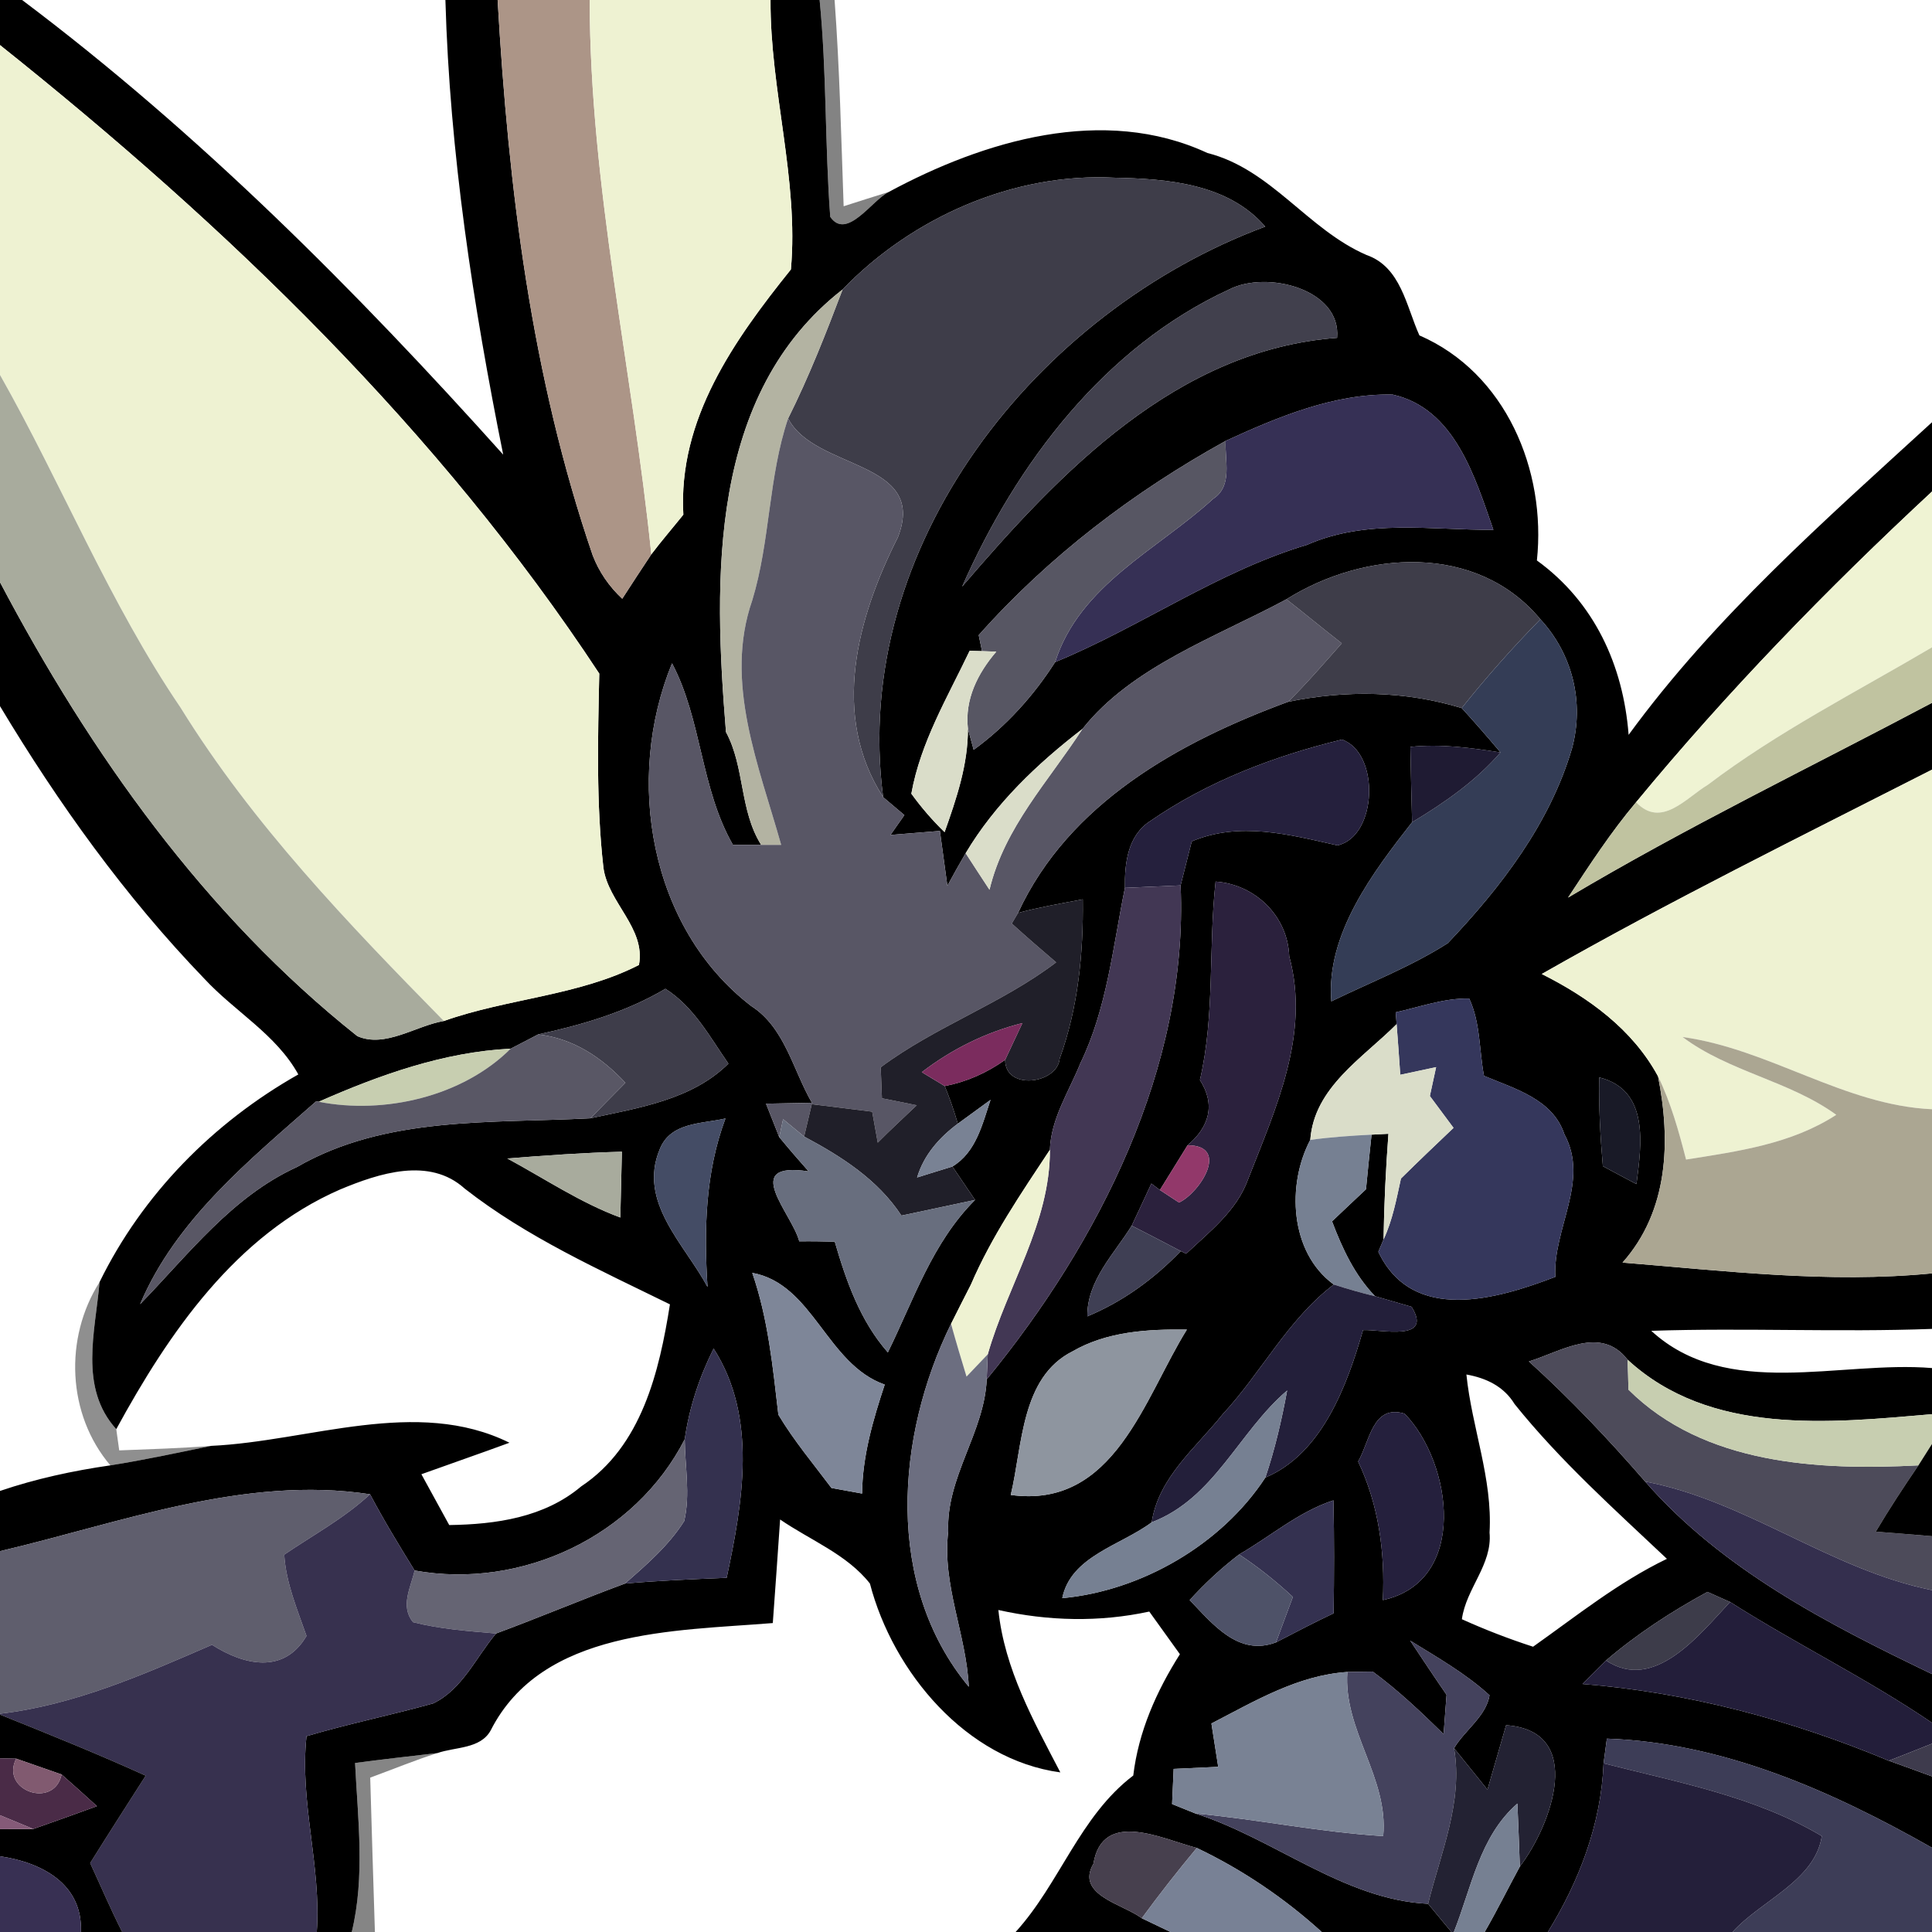 <?xml version="1.0" encoding="UTF-8" ?>
<!DOCTYPE svg PUBLIC "-//W3C//DTD SVG 1.1//EN" "http://www.w3.org/Graphics/SVG/1.1/DTD/svg11.dtd">
<svg width="111pt" height="111pt" viewBox="0 0 111 111" version="1.1" xmlns="http://www.w3.org/2000/svg">
<path fill="#000000" opacity="1.00" d=" M 0.00 0.00 L 1.27 0.00 C 11.43 7.64 20.44 16.68 28.91 26.12 C 27.18 17.51 25.84 8.81 25.59 0.00 L 28.59 0.00 C 29.21 10.80 30.53 21.62 34.05 31.90 C 34.42 32.86 34.99 33.69 35.75 34.40 C 36.16 33.76 37.00 32.48 37.42 31.85 C 38.01 31.07 38.65 30.33 39.26 29.57 C 38.95 24.08 42.18 19.54 45.44 15.48 C 45.90 10.33 44.24 5.18 44.27 0.00 L 47.09 0.00 C 47.50 4.14 47.39 8.32 47.70 12.46 C 48.65 13.83 50.10 11.50 51.06 11.03 C 56.53 8.08 63.40 6.02 69.37 8.79 C 73.04 9.72 75.12 13.18 78.51 14.65 C 80.49 15.34 80.79 17.59 81.55 19.27 C 86.51 21.42 88.85 27.02 88.30 32.20 C 91.60 34.59 93.26 38.22 93.57 42.22 C 98.51 35.45 104.85 29.89 111.00 24.26 L 111.00 28.24 C 104.97 33.84 99.24 39.74 94.00 46.09 C 92.55 47.81 91.33 49.69 90.09 51.57 C 96.89 47.52 104.02 44.08 111.00 40.38 L 111.00 44.22 C 103.48 48.05 95.91 51.78 88.58 55.96 C 91.27 57.31 93.80 59.14 95.26 61.84 C 96.00 65.57 95.86 69.57 93.22 72.54 C 99.14 73.02 105.06 73.74 111.00 73.16 L 111.00 76.35 C 105.63 76.55 100.25 76.28 94.87 76.46 C 99.23 80.46 105.69 78.16 111.00 78.60 L 111.00 81.25 C 105.09 81.76 98.26 82.49 93.51 78.12 C 91.97 76.13 89.71 77.64 87.84 78.22 C 90.22 80.37 92.42 82.70 94.52 85.12 C 98.95 90.19 105.03 93.31 111.00 96.18 L 111.00 98.98 C 107.27 96.44 103.20 94.46 99.40 92.04 L 98.10 91.46 C 96.04 92.58 94.06 93.87 92.27 95.40 C 91.82 95.84 91.37 96.30 90.92 96.75 C 97.00 97.24 102.90 98.81 108.52 101.16 C 109.14 101.38 110.38 101.83 111.00 102.06 L 111.00 106.16 C 105.27 102.91 99.00 100.12 92.32 99.89 L 92.13 101.31 C 91.99 104.79 90.74 108.06 88.93 111.00 L 85.30 111.00 C 86.01 109.77 86.64 108.49 87.32 107.24 C 89.14 104.86 91.12 99.44 86.53 99.12 C 86.17 100.35 85.82 101.59 85.46 102.82 C 84.82 102.03 84.18 101.23 83.54 100.44 C 84.16 99.40 85.38 98.61 85.58 97.40 C 84.21 96.15 82.59 95.23 81.02 94.26 C 81.71 95.30 82.40 96.34 83.11 97.37 C 83.07 97.93 82.98 99.06 82.94 99.63 C 81.64 98.36 80.33 97.11 78.87 96.04 L 77.41 96.06 C 74.56 96.25 72.08 97.74 69.60 99.02 C 69.73 99.85 69.86 100.68 69.99 101.51 C 69.35 101.54 68.07 101.60 67.43 101.63 C 67.41 102.13 67.36 103.14 67.34 103.65 C 67.68 103.78 68.34 104.06 68.68 104.19 C 73.23 105.65 77.23 109.15 82.05 109.38 C 82.39 109.79 83.06 110.60 83.39 111.00 L 75.94 111.00 C 73.79 109.05 71.38 107.42 68.76 106.17 C 66.80 105.67 63.35 103.91 62.82 107.08 C 61.77 108.88 64.56 109.41 65.60 110.21 C 66.02 110.41 66.84 110.80 67.25 111.00 L 58.35 111.00 C 60.89 108.21 62.03 104.35 65.11 102.01 C 65.41 99.49 66.44 97.17 67.79 95.04 C 67.35 94.43 66.47 93.20 66.03 92.59 C 63.16 93.21 60.23 93.14 57.36 92.50 C 57.71 95.89 59.38 98.87 60.92 101.83 C 55.52 101.10 51.31 96.08 49.98 90.98 C 48.66 89.30 46.55 88.49 44.82 87.30 C 44.68 89.28 44.55 91.27 44.40 93.25 C 38.75 93.71 31.15 93.59 28.19 99.42 C 27.60 100.49 26.16 100.36 25.13 100.72 C 23.56 100.90 21.98 101.08 20.40 101.29 C 20.56 104.52 20.98 107.81 20.21 111.00 L 18.20 111.00 C 18.47 107.22 17.20 103.53 17.61 99.75 C 20.01 99.04 22.47 98.54 24.88 97.87 C 26.55 97.08 27.35 95.21 28.50 93.85 C 30.99 92.93 33.42 91.90 35.91 90.98 C 37.85 90.81 39.80 90.73 41.75 90.65 C 42.67 86.33 43.54 81.44 41.00 77.48 C 40.18 79.12 39.60 80.87 39.34 82.69 C 36.49 88.27 29.96 91.34 23.82 90.23 C 22.93 88.79 22.05 87.34 21.26 85.85 C 14.04 84.75 6.94 87.49 0.00 89.12 L 0.00 85.66 C 2.06 84.96 4.19 84.50 6.34 84.19 C 8.28 83.88 10.20 83.47 12.13 83.07 C 17.76 82.81 23.93 80.25 29.27 82.89 C 27.59 83.51 25.90 84.09 24.21 84.70 C 24.61 85.43 25.41 86.89 25.81 87.62 C 28.49 87.58 31.27 87.19 33.39 85.40 C 36.87 83.09 37.88 78.80 38.49 74.94 C 34.44 72.95 30.28 71.09 26.70 68.29 C 24.67 66.45 21.77 67.41 19.54 68.34 C 13.55 70.95 9.70 76.57 6.68 82.11 C 4.52 79.73 5.48 76.50 5.72 73.66 C 8.19 68.61 12.26 64.49 17.14 61.73 C 15.87 59.43 13.49 58.12 11.74 56.23 C 7.20 51.52 3.36 46.17 0.00 40.57 L 0.00 33.45 C 5.18 43.27 11.77 52.57 20.53 59.53 C 22.13 60.23 23.89 58.93 25.50 58.66 C 29.17 57.36 33.26 57.21 36.71 55.44 C 37.11 53.33 34.94 51.86 34.67 49.86 C 34.25 46.16 34.35 42.42 34.43 38.70 C 25.22 24.71 13.04 12.99 0.00 2.59 L 0.00 0.00 M 48.41 16.63 C 40.69 22.65 40.99 33.26 41.71 42.06 C 42.80 44.08 42.48 46.55 43.73 48.54 C 43.33 48.54 42.52 48.54 42.11 48.54 C 40.25 45.30 40.32 41.33 38.61 38.11 C 35.88 44.76 37.31 53.30 43.16 57.80 C 45.10 59.04 45.56 61.49 46.65 63.36 C 45.99 63.37 44.67 63.40 44.01 63.41 C 44.20 63.89 44.58 64.85 44.77 65.33 C 45.32 66.00 45.88 66.65 46.46 67.30 C 42.48 66.70 45.51 69.72 45.92 71.32 C 46.59 71.31 47.27 71.32 47.96 71.34 C 48.62 73.61 49.42 75.89 51.01 77.70 C 52.50 74.67 53.56 71.40 56.02 68.94 C 55.69 68.46 55.04 67.50 54.72 67.02 C 56.08 66.20 56.44 64.59 56.91 63.19 C 56.44 63.53 55.50 64.22 55.03 64.56 C 54.82 63.83 54.57 63.11 54.28 62.40 C 55.55 62.15 56.70 61.64 57.75 60.89 C 57.74 62.68 60.75 62.27 60.88 60.83 C 61.94 57.91 62.25 54.77 62.21 51.67 C 60.96 51.91 59.71 52.12 58.49 52.45 C 61.41 46.13 67.76 42.62 74.01 40.32 C 77.34 39.64 80.71 39.69 83.98 40.68 C 84.74 41.51 85.48 42.36 86.21 43.23 C 84.49 42.96 82.77 42.73 81.03 42.91 C 81.06 44.36 81.09 45.80 81.13 47.24 C 78.88 50.11 76.17 53.69 76.49 57.53 C 78.73 56.44 81.08 55.53 83.18 54.19 C 86.24 50.97 89.05 47.31 90.32 42.99 C 91.03 40.35 90.35 37.58 88.50 35.58 C 84.85 31.18 78.39 31.62 73.91 34.43 C 69.90 36.59 65.03 38.29 62.19 41.88 C 59.59 43.88 57.17 46.18 55.48 49.02 C 55.12 49.64 54.77 50.26 54.43 50.89 C 54.32 50.10 54.11 48.53 54.00 47.74 C 53.29 47.80 51.87 47.91 51.16 47.97 L 51.96 46.83 L 50.74 45.80 C 48.85 31.36 59.59 17.88 72.69 13.02 C 70.57 10.55 67.08 10.27 64.03 10.21 C 58.22 9.91 52.39 12.50 48.41 16.63 M 70.62 16.63 C 63.46 19.93 58.40 26.62 55.28 33.70 C 60.91 27.12 67.61 20.10 76.82 19.41 C 77.07 16.61 72.78 15.52 70.62 16.63 M 70.42 25.33 C 65.12 28.26 60.26 31.96 56.23 36.49 L 56.42 37.41 L 55.71 37.39 C 54.44 40.06 52.89 42.64 52.36 45.60 C 52.93 46.39 53.57 47.13 54.27 47.81 C 54.95 45.89 55.62 43.93 55.61 41.87 L 55.94 43.08 C 57.80 41.73 59.39 39.97 60.62 38.04 C 65.53 36.02 69.95 32.84 75.10 31.30 C 78.51 29.80 82.22 30.46 85.80 30.44 C 84.75 27.43 83.58 23.46 80.01 22.67 C 76.65 22.60 73.43 23.95 70.42 25.33 M 66.09 47.17 C 64.79 48.00 64.61 49.60 64.63 51.01 C 63.94 54.40 63.60 57.94 62.07 61.09 C 61.42 62.71 60.38 64.26 60.32 66.06 C 58.67 68.56 56.97 71.04 55.78 73.81 C 55.49 74.37 54.92 75.50 54.64 76.06 C 51.46 82.54 50.82 91.07 55.66 96.91 C 55.52 93.89 54.11 91.04 54.48 87.98 C 54.35 84.87 56.56 82.29 56.69 79.25 C 63.13 71.39 68.28 61.32 67.83 50.87 C 67.99 50.24 68.31 48.97 68.47 48.34 C 71.22 47.18 74.07 47.95 76.84 48.57 C 79.13 48.07 79.31 43.27 77.10 42.49 C 73.22 43.43 69.39 44.89 66.09 47.17 M 69.84 50.65 C 69.42 54.45 69.81 58.31 68.94 62.05 C 69.86 63.48 69.46 64.76 68.23 65.80 C 67.83 66.44 67.04 67.73 66.64 68.37 L 66.15 68.00 C 65.78 68.81 65.40 69.61 65.02 70.42 C 64.01 72.05 62.45 73.57 62.47 75.63 C 64.52 74.78 66.31 73.47 67.84 71.88 L 68.15 72.03 C 69.49 70.77 71.05 69.57 71.70 67.77 C 73.29 63.69 75.29 59.42 74.07 54.94 C 73.99 52.64 72.12 50.81 69.84 50.65 M 30.92 59.43 C 30.53 59.63 29.74 60.05 29.34 60.25 C 25.49 60.44 21.81 61.76 18.31 63.30 L 18.17 63.27 C 14.31 66.67 10.11 70.07 8.05 74.93 C 10.83 72.07 13.33 68.75 17.06 67.05 C 22.17 64.10 28.25 64.55 33.92 64.25 C 36.69 63.65 39.75 63.19 41.85 61.11 C 40.78 59.57 39.86 57.84 38.23 56.81 C 35.98 58.14 33.46 58.88 30.92 59.43 M 80.19 58.16 L 80.24 58.84 C 78.30 60.79 75.50 62.47 75.28 65.49 C 73.93 68.03 74.08 71.94 76.63 73.80 C 73.98 75.82 72.48 78.85 70.25 81.25 C 68.71 83.18 66.56 84.88 66.17 87.46 C 64.40 88.79 61.52 89.40 61.03 91.82 C 65.58 91.40 70.18 88.74 72.70 84.89 C 75.95 83.52 77.39 79.62 78.31 76.42 C 79.29 76.36 82.36 77.12 81.10 75.08 C 80.58 74.93 79.53 74.62 79.00 74.47 C 77.83 73.26 77.12 71.73 76.53 70.17 C 77.01 69.71 77.99 68.79 78.48 68.33 C 78.58 67.28 78.69 66.23 78.80 65.19 L 79.77 65.14 C 79.62 67.16 79.52 69.18 79.49 71.21 L 79.19 71.92 C 81.16 76.07 86.02 74.64 89.36 73.36 C 89.21 70.60 91.34 67.86 89.88 65.17 C 89.21 63.14 87.01 62.55 85.26 61.81 C 84.98 60.34 85.06 58.75 84.41 57.37 C 82.97 57.34 81.59 57.85 80.19 58.16 M 91.88 61.90 C 91.85 63.60 91.94 65.30 92.09 67.00 C 92.57 67.26 93.54 67.78 94.02 68.03 C 94.31 65.76 94.78 62.62 91.88 61.90 M 37.90 66.04 C 36.64 69.07 39.34 71.49 40.65 73.94 C 40.44 70.67 40.52 67.36 41.68 64.26 C 40.30 64.58 38.52 64.46 37.90 66.04 M 29.15 66.56 C 31.30 67.72 33.34 69.10 35.64 69.95 C 35.67 68.69 35.70 67.43 35.73 66.17 C 33.53 66.23 31.34 66.38 29.15 66.56 M 43.22 73.13 C 44.13 75.76 44.40 78.53 44.72 81.28 C 45.61 82.77 46.73 84.10 47.77 85.49 C 48.21 85.57 49.09 85.73 49.53 85.81 C 49.55 83.65 50.16 81.58 50.83 79.55 C 47.48 78.37 46.73 73.77 43.22 73.13 M 61.62 77.64 C 58.65 79.13 58.75 83.07 58.07 85.89 C 64.03 86.71 65.74 80.32 68.19 76.39 C 65.95 76.36 63.61 76.49 61.62 77.64 M 84.25 78.97 C 84.56 82.02 85.76 84.95 85.58 88.05 C 85.75 89.89 84.23 91.26 83.99 93.03 C 85.32 93.63 86.69 94.16 88.08 94.61 C 90.58 92.84 92.99 90.90 95.77 89.56 C 92.74 86.70 89.63 83.92 87.02 80.67 C 86.40 79.65 85.38 79.17 84.25 78.97 M 78.03 83.97 C 79.21 86.46 79.58 89.19 79.45 91.93 C 84.38 90.86 83.45 84.06 80.70 81.22 C 78.86 80.66 78.70 82.81 78.03 83.97 M 71.19 89.31 C 70.16 90.10 69.22 90.97 68.35 91.93 C 69.67 93.30 71.15 95.18 73.31 94.36 C 74.41 93.79 75.50 93.22 76.62 92.69 C 76.65 90.52 76.66 88.36 76.61 86.20 C 74.60 86.86 73.00 88.27 71.19 89.31 Z" />
<path fill="#ac9587" opacity="1.00" d=" M 28.59 0.00 L 33.88 0.00 C 33.89 10.70 36.34 21.23 37.42 31.85 C 37.00 32.48 36.16 33.76 35.75 34.40 C 34.99 33.69 34.42 32.86 34.05 31.90 C 30.53 21.62 29.21 10.80 28.59 0.00 Z" />
<path fill="#eef2d2" opacity="1.00" d=" M 33.88 0.00 L 44.27 0.00 C 44.24 5.18 45.90 10.33 45.44 15.48 C 42.18 19.54 38.95 24.08 39.26 29.57 C 38.65 30.33 38.01 31.07 37.42 31.85 C 36.34 21.23 33.89 10.70 33.88 0.00 Z" />
<path fill="#030303" opacity="0.49" d=" M 47.09 0.00 L 47.95 0.00 C 48.24 3.94 48.33 7.90 48.47 11.85 C 49.12 11.64 50.41 11.23 51.06 11.03 C 50.10 11.50 48.65 13.83 47.70 12.46 C 47.39 8.32 47.50 4.14 47.09 0.00 Z" />
<path fill="#eef2d2" opacity="1.00" d=" M 0.00 2.59 C 13.04 12.99 25.22 24.71 34.43 38.70 C 34.35 42.42 34.25 46.16 34.67 49.86 C 34.94 51.86 37.11 53.33 36.71 55.44 C 33.26 57.21 29.17 57.36 25.50 58.66 C 20.00 53.06 14.52 47.36 10.37 40.65 C 6.28 34.63 3.57 27.85 0.00 21.54 L 0.00 2.59 Z" />
<path fill="#3e3d49" opacity="1.00" d=" M 48.41 16.63 C 52.39 12.50 58.22 9.91 64.03 10.21 C 67.08 10.27 70.57 10.55 72.69 13.02 C 59.59 17.88 48.85 31.36 50.74 45.80 C 47.70 41.08 49.26 35.48 51.59 30.86 C 53.31 26.41 46.81 27.03 45.28 24.04 C 46.48 21.64 47.46 19.14 48.41 16.63 Z" />
<path fill="#41404d" opacity="1.00" d=" M 70.62 16.63 C 72.78 15.52 77.07 16.61 76.82 19.41 C 67.61 20.10 60.91 27.12 55.28 33.70 C 58.40 26.62 63.46 19.93 70.62 16.63 Z" />
<path fill="#b3b3a2" opacity="1.00" d=" M 41.71 42.06 C 40.99 33.26 40.69 22.65 48.41 16.63 C 47.46 19.14 46.48 21.64 45.28 24.04 C 44.14 27.42 44.26 31.07 43.22 34.49 C 41.58 39.20 43.61 44.01 44.88 48.54 C 44.59 48.54 44.02 48.54 43.73 48.54 C 42.48 46.55 42.80 44.08 41.71 42.06 Z" />
<path fill="#a8ab9d" opacity="1.00" d=" M 0.00 21.54 C 3.57 27.85 6.28 34.63 10.37 40.65 C 14.52 47.36 20.00 53.06 25.50 58.66 C 23.89 58.93 22.13 60.23 20.53 59.53 C 11.77 52.57 5.18 43.27 0.00 33.45 L 0.00 21.54 Z" />
<path fill="#363055" opacity="1.00" d=" M 70.42 25.33 C 73.43 23.95 76.65 22.60 80.01 22.67 C 83.58 23.46 84.75 27.43 85.80 30.44 C 82.22 30.46 78.51 29.80 75.10 31.30 C 69.95 32.84 65.53 36.02 60.62 38.04 C 62.04 33.59 66.49 31.60 69.70 28.66 C 70.85 27.91 70.35 26.44 70.42 25.33 Z" />
<path fill="#585665" opacity="1.00" d=" M 43.22 34.49 C 44.26 31.07 44.14 27.42 45.28 24.04 C 46.81 27.03 53.31 26.41 51.59 30.86 C 49.26 35.48 47.70 41.08 50.74 45.80 L 51.96 46.83 L 51.16 47.97 C 51.87 47.91 53.29 47.80 54.00 47.74 C 54.11 48.53 54.32 50.10 54.43 50.89 C 54.77 50.26 55.12 49.64 55.48 49.02 C 55.82 49.55 56.51 50.60 56.85 51.12 C 57.71 47.52 60.26 44.87 62.19 41.88 C 65.03 38.29 69.90 36.59 73.91 34.43 C 74.98 35.26 76.02 36.13 77.09 36.96 C 76.08 38.10 75.09 39.25 74.01 40.32 C 67.76 42.62 61.41 46.13 58.49 52.45 C 58.40 52.60 58.22 52.91 58.13 53.06 C 58.97 53.82 59.82 54.56 60.68 55.29 C 57.55 57.67 53.75 58.97 50.60 61.32 C 50.62 61.77 50.65 62.65 50.67 63.10 C 51.17 63.20 52.17 63.40 52.67 63.50 C 51.93 64.21 51.16 64.91 50.43 65.65 C 50.35 65.20 50.19 64.31 50.11 63.87 C 49.24 63.76 47.51 63.55 46.64 63.44 L 46.20 65.30 C 45.90 65.05 45.29 64.55 44.99 64.30 L 44.77 65.33 C 44.58 64.85 44.20 63.89 44.01 63.41 C 44.67 63.40 45.99 63.37 46.65 63.36 C 45.56 61.49 45.10 59.04 43.16 57.80 C 37.31 53.30 35.88 44.76 38.61 38.11 C 40.32 41.33 40.25 45.30 42.11 48.54 C 42.52 48.54 43.33 48.54 43.73 48.54 C 44.02 48.54 44.59 48.54 44.88 48.54 C 43.61 44.01 41.58 39.20 43.22 34.49 Z" />
<path fill="#575663" opacity="1.00" d=" M 56.23 36.49 C 60.26 31.96 65.12 28.26 70.42 25.33 C 70.35 26.44 70.85 27.91 69.70 28.66 C 66.49 31.60 62.04 33.59 60.62 38.04 C 59.39 39.97 57.80 41.73 55.94 43.08 L 55.61 41.87 C 55.42 40.18 56.17 38.69 57.24 37.44 C 57.03 37.43 56.62 37.42 56.42 37.41 L 56.23 36.49 Z" />
<path fill="#eff3d3" opacity="1.00" d=" M 94.00 46.09 C 99.24 39.74 104.97 33.84 111.00 28.24 L 111.00 37.19 C 106.66 39.75 102.14 42.04 98.12 45.09 C 96.89 45.82 95.45 47.62 94.00 46.09 Z" />
<path fill="#3e3d49" opacity="1.00" d=" M 73.91 34.43 C 78.39 31.62 84.85 31.18 88.50 35.58 C 86.91 37.20 85.40 38.90 83.98 40.68 C 80.71 39.69 77.34 39.64 74.01 40.32 C 75.09 39.25 76.08 38.10 77.09 36.96 C 76.02 36.13 74.98 35.26 73.91 34.43 Z" />
<path fill="#343d56" opacity="1.00" d=" M 88.50 35.58 C 90.35 37.58 91.03 40.35 90.32 42.99 C 89.05 47.31 86.24 50.97 83.18 54.19 C 81.08 55.53 78.73 56.44 76.49 57.53 C 76.17 53.69 78.88 50.11 81.13 47.24 C 82.99 46.12 84.78 44.88 86.21 43.23 C 85.48 42.36 84.74 41.51 83.98 40.68 C 85.40 38.90 86.91 37.20 88.50 35.58 Z" />
<path fill="#daddc9" opacity="1.00" d=" M 55.71 37.39 L 56.42 37.41 C 56.62 37.42 57.03 37.43 57.24 37.44 C 56.17 38.69 55.42 40.18 55.61 41.87 C 55.62 43.93 54.95 45.89 54.27 47.81 C 53.57 47.13 52.93 46.39 52.36 45.60 C 52.89 42.64 54.44 40.06 55.71 37.39 Z" />
<path fill="#c0c3a0" opacity="1.00" d=" M 98.12 45.09 C 102.14 42.04 106.66 39.75 111.00 37.19 L 111.00 40.38 C 104.02 44.08 96.89 47.52 90.09 51.57 C 91.33 49.69 92.55 47.81 94.00 46.09 C 95.45 47.62 96.89 45.82 98.12 45.09 Z" />
<path fill="#daddc9" opacity="1.00" d=" M 55.48 49.02 C 57.17 46.18 59.59 43.88 62.19 41.88 C 60.26 44.87 57.71 47.52 56.85 51.12 C 56.51 50.60 55.82 49.55 55.48 49.02 Z" />
<path fill="#25203d" opacity="1.00" d=" M 66.09 47.17 C 69.39 44.89 73.22 43.43 77.10 42.49 C 79.31 43.27 79.13 48.07 76.84 48.57 C 74.07 47.95 71.22 47.18 68.47 48.34 C 68.31 48.97 67.99 50.24 67.83 50.87 C 67.03 50.91 65.43 50.97 64.63 51.01 C 64.61 49.60 64.79 48.00 66.09 47.17 Z" />
<path fill="#1f1b33" opacity="1.00" d=" M 81.03 42.91 C 82.77 42.73 84.49 42.96 86.21 43.23 C 84.78 44.88 82.99 46.12 81.13 47.24 C 81.09 45.80 81.06 44.36 81.03 42.91 Z" />
<path fill="#eef2d2" opacity="1.00" d=" M 88.58 55.96 C 95.91 51.78 103.48 48.05 111.00 44.22 L 111.00 63.73 C 105.95 63.50 101.67 60.27 96.67 59.58 C 99.35 61.59 102.80 62.09 105.50 64.05 C 102.92 65.73 99.84 66.15 96.87 66.62 C 96.45 64.99 96.00 63.36 95.26 61.84 C 93.80 59.14 91.27 57.31 88.58 55.96 Z" />
<path fill="#423754" opacity="1.00" d=" M 64.63 51.01 C 65.43 50.97 67.03 50.91 67.83 50.87 C 68.28 61.32 63.13 71.39 56.69 79.25 L 56.75 77.81 C 57.87 73.87 60.34 70.27 60.32 66.06 C 60.38 64.26 61.42 62.71 62.07 61.09 C 63.60 57.94 63.94 54.40 64.63 51.01 Z" />
<path fill="#2b213d" opacity="1.00" d=" M 69.84 50.65 C 72.12 50.81 73.99 52.64 74.07 54.94 C 75.29 59.42 73.29 63.69 71.70 67.77 C 71.05 69.57 69.49 70.77 68.15 72.03 L 67.84 71.88 C 67.14 71.51 65.73 70.78 65.02 70.42 C 65.40 69.61 65.78 68.81 66.15 68.00 L 66.64 68.37 C 66.91 68.55 67.46 68.91 67.74 69.09 C 68.95 68.52 70.68 65.81 68.23 65.80 C 69.46 64.76 69.86 63.48 68.94 62.05 C 69.81 58.31 69.42 54.45 69.84 50.65 Z" />
<path fill="#201f29" opacity="1.00" d=" M 58.13 53.06 C 58.22 52.91 58.40 52.60 58.49 52.45 C 59.71 52.12 60.96 51.91 62.21 51.67 C 62.25 54.77 61.94 57.91 60.88 60.83 C 60.75 62.27 57.74 62.68 57.75 60.89 C 58.00 60.36 58.49 59.31 58.74 58.78 C 56.63 59.31 54.68 60.28 52.96 61.60 C 53.29 61.80 53.95 62.20 54.28 62.40 C 54.57 63.11 54.82 63.83 55.03 64.56 C 53.97 65.35 53.08 66.35 52.69 67.65 C 53.19 67.49 54.21 67.18 54.72 67.02 C 55.04 67.50 55.69 68.46 56.02 68.94 C 54.61 69.24 53.20 69.54 51.79 69.84 C 50.43 67.77 48.34 66.44 46.20 65.30 L 46.64 63.44 C 47.51 63.55 49.24 63.76 50.11 63.87 C 50.19 64.31 50.35 65.20 50.43 65.65 C 51.16 64.91 51.93 64.21 52.67 63.50 C 52.17 63.40 51.17 63.20 50.67 63.10 C 50.65 62.65 50.62 61.77 50.60 61.32 C 53.75 58.97 57.55 57.67 60.68 55.29 C 59.82 54.56 58.97 53.82 58.13 53.06 Z" />
<path fill="#3e3d4a" opacity="1.00" d=" M 30.92 59.43 C 33.46 58.88 35.98 58.14 38.23 56.81 C 39.86 57.84 40.78 59.57 41.85 61.11 C 39.75 63.19 36.69 63.65 33.92 64.25 C 34.59 63.56 35.26 62.89 35.93 62.21 C 34.58 60.76 32.94 59.66 30.92 59.43 Z" />
<path fill="#35375c" opacity="1.00" d=" M 80.19 58.16 C 81.59 57.85 82.97 57.34 84.41 57.37 C 85.06 58.75 84.98 60.34 85.26 61.81 C 87.01 62.55 89.21 63.14 89.88 65.17 C 91.34 67.86 89.21 70.60 89.36 73.36 C 86.02 74.64 81.16 76.07 79.19 71.92 L 79.49 71.21 C 80.01 70.10 80.23 68.89 80.49 67.71 C 81.48 66.73 82.50 65.76 83.51 64.80 C 83.17 64.35 82.49 63.43 82.15 62.97 C 82.24 62.56 82.42 61.73 82.51 61.31 C 81.99 61.42 80.97 61.64 80.45 61.75 C 80.40 61.02 80.30 59.57 80.24 58.84 L 80.19 58.16 Z" />
<path fill="#7b2c5e" opacity="1.00" d=" M 52.96 61.60 C 54.68 60.28 56.63 59.31 58.74 58.78 C 58.49 59.31 58.00 60.36 57.75 60.89 C 56.70 61.64 55.55 62.15 54.28 62.40 C 53.95 62.20 53.29 61.80 52.96 61.60 Z" />
<path fill="#daddc9" opacity="1.00" d=" M 75.28 65.49 C 75.50 62.47 78.30 60.79 80.24 58.84 C 80.30 59.57 80.40 61.02 80.45 61.75 C 80.97 61.64 81.99 61.42 82.51 61.31 C 82.42 61.73 82.24 62.56 82.15 62.97 C 82.49 63.43 83.17 64.35 83.51 64.80 C 82.50 65.76 81.48 66.73 80.49 67.71 C 80.23 68.89 80.01 70.10 79.49 71.21 C 79.52 69.18 79.62 67.16 79.77 65.14 L 78.80 65.19 C 77.62 65.25 76.45 65.33 75.28 65.49 Z" />
<path fill="#aba692" opacity="1.00" d=" M 96.67 59.58 C 101.67 60.27 105.95 63.50 111.00 63.73 L 111.00 73.16 C 105.06 73.74 99.14 73.02 93.22 72.54 C 95.86 69.57 96.00 65.57 95.26 61.84 C 96.00 63.36 96.45 64.99 96.87 66.62 C 99.84 66.15 102.92 65.73 105.50 64.05 C 102.80 62.09 99.35 61.59 96.67 59.58 Z" />
<path fill="#c7ceb0" opacity="1.00" d=" M 18.31 63.30 C 21.81 61.76 25.49 60.44 29.34 60.25 C 26.57 63.01 22.08 64.04 18.31 63.30 Z" />
<path fill="#595765" opacity="1.00" d=" M 29.34 60.25 C 29.74 60.05 30.53 59.63 30.92 59.43 C 32.94 59.66 34.58 60.76 35.93 62.21 C 35.26 62.89 34.59 63.56 33.92 64.25 C 28.25 64.55 22.17 64.10 17.06 67.05 C 13.33 68.75 10.83 72.07 8.05 74.93 C 10.11 70.07 14.31 66.67 18.17 63.27 L 18.31 63.30 C 22.08 64.04 26.57 63.01 29.34 60.25 Z" />
<path fill="#191a27" opacity="1.00" d=" M 91.88 61.90 C 94.78 62.62 94.31 65.76 94.02 68.03 C 93.54 67.78 92.57 67.26 92.09 67.00 C 91.94 65.30 91.85 63.60 91.88 61.90 Z" />
<path fill="#798294" opacity="1.00" d=" M 55.03 64.56 C 55.50 64.22 56.44 63.53 56.91 63.19 C 56.44 64.59 56.08 66.20 54.72 67.02 C 54.21 67.18 53.19 67.49 52.69 67.65 C 53.08 66.35 53.97 65.35 55.03 64.56 Z" />
<path fill="#444c65" opacity="1.00" d=" M 37.90 66.04 C 38.52 64.46 40.30 64.58 41.68 64.26 C 40.52 67.36 40.44 70.67 40.65 73.94 C 39.34 71.49 36.64 69.07 37.90 66.04 Z" />
<path fill="#686e7e" opacity="1.00" d=" M 44.99 64.30 C 45.29 64.55 45.90 65.05 46.20 65.30 C 48.34 66.44 50.43 67.77 51.79 69.84 C 53.20 69.54 54.61 69.24 56.02 68.94 C 53.56 71.40 52.50 74.67 51.01 77.70 C 49.42 75.89 48.62 73.61 47.96 71.34 C 47.27 71.32 46.59 71.31 45.92 71.32 C 45.51 69.72 42.48 66.70 46.46 67.30 C 45.88 66.65 45.32 66.00 44.77 65.33 L 44.99 64.30 Z" />
<path fill="#768092" opacity="1.00" d=" M 75.28 65.49 C 76.45 65.33 77.62 65.25 78.80 65.19 C 78.69 66.23 78.58 67.28 78.48 68.33 C 77.99 68.79 77.01 69.71 76.53 70.17 C 77.12 71.73 77.83 73.26 79.00 74.47 C 78.20 74.28 77.41 74.05 76.63 73.80 C 74.08 71.94 73.93 68.03 75.28 65.49 Z" />
<path fill="#a8ab9d" opacity="1.00" d=" M 29.15 66.56 C 31.34 66.38 33.53 66.23 35.73 66.17 C 35.70 67.43 35.67 68.69 35.64 69.95 C 33.34 69.10 31.30 67.72 29.15 66.56 Z" />
<path fill="#eef2d2" opacity="1.00" d=" M 60.32 66.06 C 60.34 70.27 57.87 73.87 56.75 77.81 C 56.44 78.13 55.83 78.77 55.53 79.09 C 55.22 78.08 54.92 77.07 54.64 76.06 C 54.92 75.50 55.49 74.37 55.78 73.81 C 56.97 71.04 58.67 68.56 60.32 66.06 Z" />
<path fill="#92386a" opacity="1.00" d=" M 68.23 65.80 C 70.68 65.81 68.95 68.52 67.74 69.09 C 67.46 68.91 66.91 68.55 66.64 68.37 C 67.04 67.73 67.83 66.44 68.23 65.80 Z" />
<path fill="#3f3f54" opacity="1.00" d=" M 62.47 75.63 C 62.45 73.57 64.01 72.05 65.02 70.42 C 65.73 70.78 67.14 71.51 67.84 71.88 C 66.31 73.47 64.52 74.78 62.47 75.63 Z" />
<path fill="#7e8698" opacity="1.00" d=" M 43.22 73.13 C 46.73 73.77 47.48 78.37 50.83 79.55 C 50.16 81.58 49.55 83.65 49.53 85.81 C 49.09 85.73 48.21 85.57 47.77 85.49 C 46.73 84.10 45.61 82.77 44.72 81.28 C 44.40 78.53 44.13 75.76 43.22 73.13 Z" />
<path fill="#000001" opacity="0.44" d=" M 6.34 84.19 C 3.85 81.26 3.68 76.87 5.72 73.66 C 5.48 76.50 4.52 79.73 6.68 82.11 C 6.72 82.42 6.81 83.02 6.85 83.33 C 8.61 83.26 10.37 83.21 12.13 83.07 C 10.20 83.47 8.28 83.88 6.34 84.19 Z" />
<path fill="#231f3a" opacity="1.00" d=" M 76.63 73.80 C 77.41 74.05 78.20 74.28 79.00 74.47 C 79.53 74.62 80.58 74.93 81.10 75.08 C 82.36 77.12 79.29 76.36 78.31 76.42 C 77.39 79.62 75.95 83.52 72.70 84.89 C 73.25 83.26 73.64 81.58 73.95 79.89 C 71.17 82.26 69.77 86.09 66.17 87.46 C 66.56 84.88 68.71 83.18 70.25 81.25 C 72.48 78.85 73.98 75.82 76.63 73.80 Z" />
<path fill="#6c6e80" opacity="1.00" d=" M 55.66 96.91 C 50.82 91.07 51.46 82.54 54.64 76.06 C 54.92 77.07 55.22 78.08 55.53 79.09 C 55.83 78.77 56.44 78.13 56.75 77.81 L 56.69 79.25 C 56.56 82.29 54.35 84.87 54.48 87.98 C 54.11 91.04 55.52 93.89 55.66 96.91 Z" />
<path fill="#8e959f" opacity="1.00" d=" M 61.62 77.64 C 63.61 76.49 65.95 76.36 68.19 76.39 C 65.74 80.32 64.03 86.71 58.07 85.89 C 58.75 83.07 58.65 79.13 61.62 77.64 Z" />
<path fill="#4d4b5a" opacity="1.00" d=" M 87.84 78.22 C 89.71 77.64 91.97 76.13 93.51 78.12 C 93.53 78.55 93.55 79.41 93.56 79.84 C 97.89 84.15 104.47 84.49 110.22 84.19 C 109.37 85.44 108.54 86.70 107.77 88.00 C 108.58 88.06 110.19 88.19 111.00 88.26 L 111.00 91.36 C 105.15 90.18 100.35 86.23 94.52 85.12 C 92.42 82.70 90.22 80.37 87.84 78.22 Z" />
<path fill="#34314f" opacity="1.00" d=" M 39.34 82.69 C 39.60 80.87 40.18 79.12 41.00 77.48 C 43.54 81.44 42.67 86.33 41.75 90.65 C 39.80 90.73 37.85 90.81 35.91 90.98 C 37.14 89.90 38.42 88.80 39.31 87.39 C 39.67 85.85 39.35 84.25 39.34 82.69 Z" />
<path fill="#c7ceb0" opacity="1.00" d=" M 93.56 79.84 C 93.55 79.41 93.53 78.55 93.51 78.12 C 98.26 82.49 105.09 81.76 111.00 81.25 L 111.00 82.96 C 110.80 83.27 110.41 83.89 110.22 84.19 C 104.47 84.49 97.89 84.15 93.56 79.84 Z" />
<path fill="#768092" opacity="1.00" d=" M 66.17 87.46 C 69.77 86.09 71.17 82.26 73.95 79.89 C 73.64 81.58 73.25 83.26 72.70 84.89 C 70.18 88.74 65.58 91.40 61.03 91.82 C 61.52 89.40 64.40 88.79 66.17 87.46 Z" />
<path fill="#25203d" opacity="1.00" d=" M 78.03 83.97 C 78.70 82.81 78.86 80.66 80.70 81.22 C 83.45 84.06 84.38 90.86 79.45 91.93 C 79.58 89.19 79.21 86.46 78.03 83.97 Z" />
<path fill="#656473" opacity="1.00" d=" M 39.34 82.69 C 39.35 84.25 39.67 85.85 39.31 87.39 C 38.42 88.80 37.14 89.90 35.91 90.98 C 33.42 91.90 30.99 92.93 28.50 93.85 C 26.90 93.71 25.29 93.60 23.73 93.20 C 22.98 92.28 23.60 91.21 23.82 90.23 C 29.96 91.34 36.49 88.27 39.34 82.69 Z" />
<path fill="#000000" opacity="1.00" d=" M 110.22 84.19 C 110.41 83.89 110.80 83.27 111.00 82.96 L 111.00 88.26 C 110.19 88.19 108.58 88.06 107.77 88.00 C 108.54 86.70 109.37 85.44 110.22 84.19 Z" />
<path fill="#342f4e" opacity="1.00" d=" M 94.52 85.12 C 100.35 86.23 105.15 90.18 111.00 91.36 L 111.00 96.18 C 105.03 93.31 98.95 90.19 94.52 85.12 Z" />
<path fill="#5f5e6d" opacity="1.00" d=" M 0.00 89.12 C 6.94 87.49 14.04 84.75 21.26 85.85 C 19.78 87.23 17.99 88.19 16.33 89.32 C 16.43 90.95 17.08 92.46 17.61 93.99 C 16.31 96.21 14.01 95.67 12.18 94.50 C 8.26 96.20 4.29 97.96 0.00 98.46 L 0.00 89.12 Z" />
<path fill="#37314f" opacity="1.00" d=" M 21.26 85.85 C 22.05 87.34 22.93 88.79 23.82 90.23 C 23.60 91.21 22.98 92.28 23.73 93.20 C 25.29 93.60 26.90 93.71 28.50 93.85 C 27.35 95.21 26.55 97.08 24.88 97.87 C 22.47 98.54 20.01 99.04 17.61 99.75 C 17.20 103.53 18.47 107.22 18.20 111.00 L 7.02 111.00 C 6.36 109.70 5.79 108.36 5.18 107.04 C 6.23 105.36 7.30 103.69 8.37 102.02 C 5.62 100.77 2.81 99.64 0.00 98.51 L 0.00 98.46 C 4.29 97.96 8.26 96.20 12.18 94.50 C 14.01 95.67 16.31 96.21 17.61 93.99 C 17.08 92.46 16.43 90.95 16.33 89.32 C 17.99 88.19 19.78 87.23 21.26 85.85 Z" />
<path fill="#343150" opacity="1.00" d=" M 71.19 89.31 C 73.00 88.27 74.60 86.86 76.61 86.20 C 76.66 88.36 76.65 90.52 76.62 92.69 C 75.50 93.22 74.41 93.79 73.31 94.36 C 73.55 93.71 74.04 92.40 74.28 91.75 C 73.31 90.85 72.29 90.03 71.19 89.31 Z" />
<path fill="#4e5268" opacity="1.00" d=" M 68.35 91.93 C 69.22 90.97 70.16 90.10 71.19 89.31 C 72.29 90.03 73.31 90.85 74.28 91.75 C 74.04 92.40 73.55 93.71 73.31 94.36 C 71.15 95.18 69.67 93.30 68.35 91.93 Z" />
<path fill="#3d3c4a" opacity="1.00" d=" M 92.27 95.40 C 94.06 93.87 96.04 92.58 98.10 91.46 L 99.40 92.04 C 97.65 93.90 95.06 97.25 92.27 95.40 Z" />
<path fill="#231e3a" opacity="1.00" d=" M 99.40 92.04 C 103.20 94.46 107.27 96.44 111.00 98.98 L 111.00 100.18 C 110.38 100.43 109.14 100.92 108.52 101.16 C 102.90 98.81 97.00 97.24 90.92 96.75 C 91.37 96.30 91.82 95.84 92.27 95.40 C 95.06 97.25 97.65 93.90 99.40 92.04 Z" />
<path fill="#44425d" opacity="1.00" d=" M 83.11 97.37 C 82.40 96.34 81.71 95.30 81.02 94.26 C 82.59 95.23 84.21 96.15 85.58 97.40 C 85.38 98.61 84.16 99.40 83.54 100.44 C 84.07 103.53 82.77 106.45 82.05 109.38 C 77.23 109.15 73.23 105.65 68.68 104.19 C 72.29 104.53 75.85 105.27 79.47 105.49 C 79.79 102.13 77.17 99.42 77.41 96.06 L 78.87 96.04 C 80.33 97.11 81.64 98.36 82.94 99.63 C 82.98 99.06 83.07 97.93 83.11 97.37 Z" />
<path fill="#798294" opacity="1.00" d=" M 69.60 99.02 C 72.08 97.74 74.56 96.25 77.41 96.06 C 77.17 99.42 79.79 102.13 79.47 105.49 C 75.85 105.27 72.29 104.53 68.68 104.19 C 68.34 104.06 67.68 103.78 67.34 103.65 C 67.36 103.14 67.41 102.13 67.43 101.63 C 68.07 101.60 69.35 101.54 69.99 101.51 C 69.86 100.68 69.73 99.85 69.60 99.02 Z" />
<path fill="#000000" opacity="1.00" d=" M 0.00 98.51 C 2.81 99.64 5.62 100.77 8.37 102.02 C 7.30 103.69 6.23 105.36 5.18 107.04 C 5.79 108.36 6.36 109.70 7.02 111.00 L 4.65 111.00 C 4.76 108.22 2.38 107.00 0.00 106.65 L 0.00 105.09 C 0.48 105.09 1.43 105.08 1.91 105.08 C 3.13 104.65 4.35 104.22 5.57 103.77 C 4.90 103.16 4.22 102.55 3.54 101.95 C 2.89 101.72 1.58 101.27 0.93 101.04 L 0.00 101.02 L 0.00 98.51 Z" />
<path fill="#232233" opacity="1.00" d=" M 86.53 99.12 C 91.12 99.44 89.14 104.86 87.32 107.24 C 87.29 106.34 87.22 104.53 87.18 103.62 C 85.01 105.50 84.54 108.46 83.53 111.00 L 83.39 111.00 C 83.06 110.60 82.39 109.79 82.05 109.38 C 82.77 106.45 84.07 103.53 83.54 100.44 C 84.18 101.23 84.82 102.03 85.46 102.82 C 85.82 101.59 86.17 100.35 86.53 99.12 Z" />
<path fill="#3d3d57" opacity="1.00" d=" M 92.32 99.89 C 99.00 100.12 105.27 102.91 111.00 106.16 L 111.00 111.00 L 99.54 111.00 C 101.17 109.19 104.28 108.06 104.67 105.49 C 100.84 103.21 96.40 102.40 92.13 101.31 L 92.32 99.89 Z" />
<path fill="#3e3b4d" opacity="1.00" d=" M 108.52 101.16 C 109.14 100.92 110.38 100.43 111.00 100.18 L 111.00 102.06 C 110.38 101.83 109.14 101.38 108.52 101.16 Z" />
<path fill="#4a2b47" opacity="1.00" d=" M 0.00 101.02 L 0.93 101.04 C -0.00 102.88 3.11 103.96 3.54 101.95 C 4.22 102.55 4.90 103.16 5.57 103.77 C 4.35 104.22 3.13 104.65 1.91 105.08 C 1.43 104.88 0.48 104.49 0.00 104.29 L 0.00 101.02 Z" />
<path fill="#815a70" opacity="1.00" d=" M 0.93 101.04 C 1.58 101.27 2.89 101.72 3.54 101.95 C 3.11 103.96 -0.00 102.88 0.93 101.04 Z" />
<path fill="#000001" opacity="0.48" d=" M 20.40 101.29 C 21.98 101.08 23.56 100.90 25.13 100.72 C 23.83 101.13 22.56 101.66 21.27 102.13 C 21.36 105.08 21.44 108.04 21.54 111.00 L 20.21 111.00 C 20.98 107.81 20.56 104.52 20.40 101.29 Z" />
<path fill="#241f3a" opacity="1.00" d=" M 92.13 101.31 C 96.40 102.40 100.84 103.21 104.67 105.49 C 104.28 108.06 101.17 109.19 99.54 111.00 L 88.93 111.00 C 90.74 108.06 91.99 104.79 92.13 101.31 Z" />
<path fill="#855a78" opacity="1.00" d=" M 0.00 104.29 C 0.48 104.49 1.43 104.88 1.91 105.08 C 1.43 105.08 0.48 105.09 0.00 105.09 L 0.00 104.29 Z" />
<path fill="#768092" opacity="1.00" d=" M 83.53 111.00 C 84.54 108.46 85.01 105.50 87.18 103.62 C 87.22 104.53 87.29 106.34 87.32 107.24 C 86.64 108.49 86.01 109.77 85.30 111.00 L 83.53 111.00 Z" />
<path fill="#47404e" opacity="1.00" d=" M 62.82 107.08 C 63.35 103.91 66.80 105.67 68.76 106.17 C 67.67 107.48 66.61 108.83 65.60 110.21 C 64.56 109.41 61.77 108.88 62.82 107.08 Z" />
<path fill="#383053" opacity="1.00" d=" M 0.00 106.65 C 2.38 107.00 4.76 108.22 4.65 111.00 L 0.00 111.00 L 0.00 106.65 Z" />
<path fill="#788195" opacity="1.00" d=" M 65.60 110.21 C 66.61 108.83 67.67 107.48 68.76 106.17 C 71.38 107.42 73.79 109.05 75.94 111.00 L 67.25 111.00 C 66.84 110.80 66.02 110.41 65.60 110.21 Z" />
</svg>
